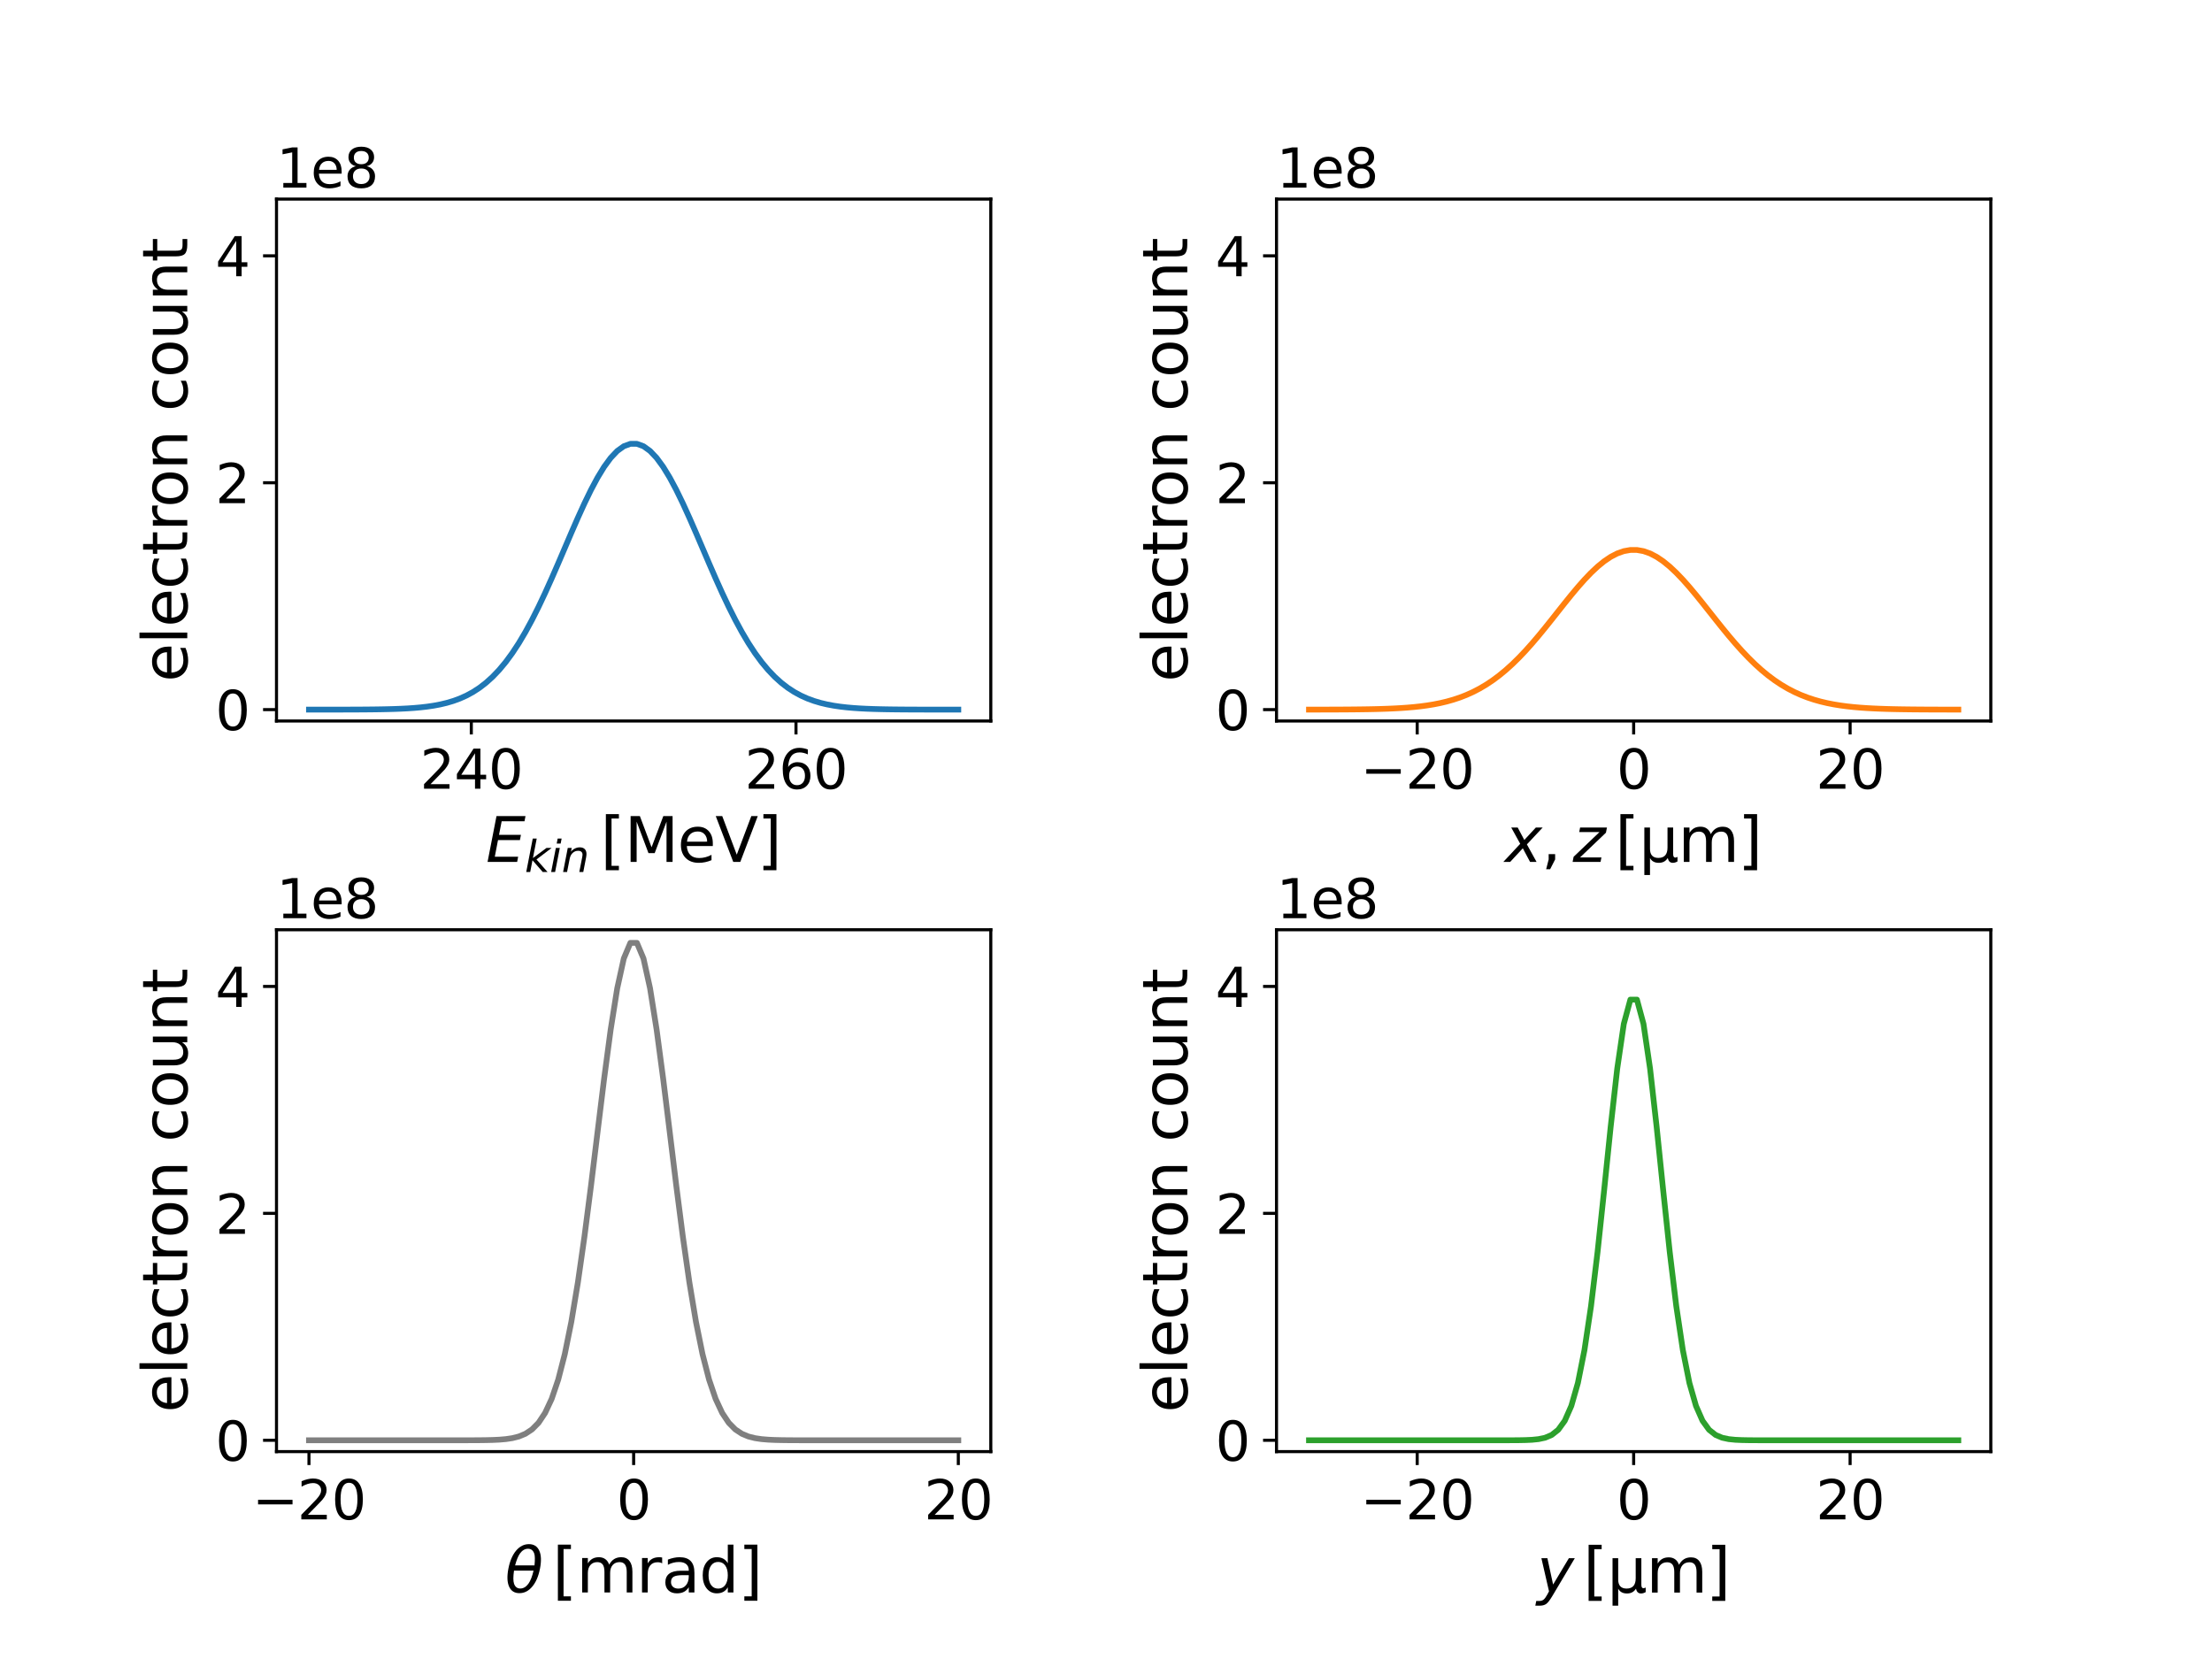 <?xml version="1.0" encoding="utf-8" standalone="no"?>
<!DOCTYPE svg PUBLIC "-//W3C//DTD SVG 1.1//EN"
  "http://www.w3.org/Graphics/SVG/1.1/DTD/svg11.dtd">
<svg xmlns:xlink="http://www.w3.org/1999/xlink" width="576pt" height="432pt" viewBox="0 0 576 432" xmlns="http://www.w3.org/2000/svg" version="1.1">
 <defs>
  <style type="text/css">*{stroke-linejoin: round; stroke-linecap: butt}</style>
 </defs>
 <g id="figure_1">
  <g id="patch_1">
   <path d="M 0 432 
L 576 432 
L 576 0 
L 0 0 
z
" style="fill: #ffffff"/>
  </g>
  <g id="axes_1">
   <g id="patch_2">
    <path d="M 72 187.74 
L 258 187.74 
L 258 51.84 
L 72 51.84 
z
" style="fill: #ffffff"/>
   </g>
   <g id="matplotlib.axis_1">
    <g id="xtick_1">
     <g id="line2d_1">
      <defs>
       <path id="m829c70cb37" d="M 0 0 
L 0 3.5 
" style="stroke: #000000; stroke-width: 0.8"/>
      </defs>
      <g>
       <use xlink:href="#m829c70cb37" x="122.727" y="187.74" style="stroke: #000000; stroke-width: 0.8"/>
      </g>
     </g>
     <g id="text_1">
      <!-- 240 -->
      <g transform="translate(109.366 205.378)scale(0.14 -0.14)">
       <defs>
        <path id="DejaVuSans-32" d="M 1228 531 
L 3431 531 
L 3431 0 
L 469 0 
L 469 531 
Q 828 903 1448 1529 
Q 2069 2156 2228 2338 
Q 2531 2678 2651 2914 
Q 2772 3150 2772 3378 
Q 2772 3750 2511 3984 
Q 2250 4219 1831 4219 
Q 1534 4219 1204 4116 
Q 875 4013 500 3803 
L 500 4441 
Q 881 4594 1212 4672 
Q 1544 4750 1819 4750 
Q 2544 4750 2975 4387 
Q 3406 4025 3406 3419 
Q 3406 3131 3298 2873 
Q 3191 2616 2906 2266 
Q 2828 2175 2409 1742 
Q 1991 1309 1228 531 
z
" transform="scale(0.016)"/>
        <path id="DejaVuSans-34" d="M 2419 4116 
L 825 1625 
L 2419 1625 
L 2419 4116 
z
M 2253 4666 
L 3047 4666 
L 3047 1625 
L 3713 1625 
L 3713 1100 
L 3047 1100 
L 3047 0 
L 2419 0 
L 2419 1100 
L 313 1100 
L 313 1709 
L 2253 4666 
z
" transform="scale(0.016)"/>
        <path id="DejaVuSans-30" d="M 2034 4250 
Q 1547 4250 1301 3770 
Q 1056 3291 1056 2328 
Q 1056 1369 1301 889 
Q 1547 409 2034 409 
Q 2525 409 2770 889 
Q 3016 1369 3016 2328 
Q 3016 3291 2770 3770 
Q 2525 4250 2034 4250 
z
M 2034 4750 
Q 2819 4750 3233 4129 
Q 3647 3509 3647 2328 
Q 3647 1150 3233 529 
Q 2819 -91 2034 -91 
Q 1250 -91 836 529 
Q 422 1150 422 2328 
Q 422 3509 836 4129 
Q 1250 4750 2034 4750 
z
" transform="scale(0.016)"/>
       </defs>
       <use xlink:href="#DejaVuSans-32"/>
       <use xlink:href="#DejaVuSans-34" x="63.623"/>
       <use xlink:href="#DejaVuSans-30" x="127.246"/>
      </g>
     </g>
    </g>
    <g id="xtick_2">
     <g id="line2d_2">
      <g>
       <use xlink:href="#m829c70cb37" x="207.273" y="187.74" style="stroke: #000000; stroke-width: 0.8"/>
      </g>
     </g>
     <g id="text_2">
      <!-- 260 -->
      <g transform="translate(193.911 205.378)scale(0.14 -0.14)">
       <defs>
        <path id="DejaVuSans-36" d="M 2113 2584 
Q 1688 2584 1439 2293 
Q 1191 2003 1191 1497 
Q 1191 994 1439 701 
Q 1688 409 2113 409 
Q 2538 409 2786 701 
Q 3034 994 3034 1497 
Q 3034 2003 2786 2293 
Q 2538 2584 2113 2584 
z
M 3366 4563 
L 3366 3988 
Q 3128 4100 2886 4159 
Q 2644 4219 2406 4219 
Q 1781 4219 1451 3797 
Q 1122 3375 1075 2522 
Q 1259 2794 1537 2939 
Q 1816 3084 2150 3084 
Q 2853 3084 3261 2657 
Q 3669 2231 3669 1497 
Q 3669 778 3244 343 
Q 2819 -91 2113 -91 
Q 1303 -91 875 529 
Q 447 1150 447 2328 
Q 447 3434 972 4092 
Q 1497 4750 2381 4750 
Q 2619 4750 2861 4703 
Q 3103 4656 3366 4563 
z
" transform="scale(0.016)"/>
       </defs>
       <use xlink:href="#DejaVuSans-32"/>
       <use xlink:href="#DejaVuSans-36" x="63.623"/>
       <use xlink:href="#DejaVuSans-30" x="127.246"/>
      </g>
     </g>
    </g>
    <g id="text_3">
     <!-- $E_{kin} \, \mathrm{[MeV]}$ -->
     <g transform="translate(126.52 224.447)scale(0.16 -0.16)">
      <defs>
       <path id="DejaVuSans-Oblique-45" d="M 1081 4666 
L 4031 4666 
L 3928 4134 
L 1606 4134 
L 1338 2753 
L 3566 2753 
L 3463 2222 
L 1234 2222 
L 909 531 
L 3284 531 
L 3181 0 
L 172 0 
L 1081 4666 
z
" transform="scale(0.016)"/>
       <path id="DejaVuSans-Oblique-6b" d="M 1172 4863 
L 1747 4863 
L 1197 2028 
L 3169 3500 
L 3916 3500 
L 1716 1825 
L 3322 0 
L 2625 0 
L 1131 1709 
L 800 0 
L 225 0 
L 1172 4863 
z
" transform="scale(0.016)"/>
       <path id="DejaVuSans-Oblique-69" d="M 1172 4863 
L 1747 4863 
L 1606 4134 
L 1031 4134 
L 1172 4863 
z
M 909 3500 
L 1484 3500 
L 800 0 
L 225 0 
L 909 3500 
z
" transform="scale(0.016)"/>
       <path id="DejaVuSans-Oblique-6e" d="M 3566 2113 
L 3156 0 
L 2578 0 
L 2988 2091 
Q 3016 2238 3031 2350 
Q 3047 2463 3047 2528 
Q 3047 2791 2881 2937 
Q 2716 3084 2419 3084 
Q 1956 3084 1622 2776 
Q 1288 2469 1184 1941 
L 800 0 
L 225 0 
L 903 3500 
L 1478 3500 
L 1363 2950 
Q 1603 3253 1940 3418 
Q 2278 3584 2650 3584 
Q 3113 3584 3367 3334 
Q 3622 3084 3622 2631 
Q 3622 2519 3608 2391 
Q 3594 2263 3566 2113 
z
" transform="scale(0.016)"/>
       <path id="DejaVuSans-5b" d="M 550 4863 
L 1875 4863 
L 1875 4416 
L 1125 4416 
L 1125 -397 
L 1875 -397 
L 1875 -844 
L 550 -844 
L 550 4863 
z
" transform="scale(0.016)"/>
       <path id="DejaVuSans-4d" d="M 628 4666 
L 1569 4666 
L 2759 1491 
L 3956 4666 
L 4897 4666 
L 4897 0 
L 4281 0 
L 4281 4097 
L 3078 897 
L 2444 897 
L 1241 4097 
L 1241 0 
L 628 0 
L 628 4666 
z
" transform="scale(0.016)"/>
       <path id="DejaVuSans-65" d="M 3597 1894 
L 3597 1613 
L 953 1613 
Q 991 1019 1311 708 
Q 1631 397 2203 397 
Q 2534 397 2845 478 
Q 3156 559 3463 722 
L 3463 178 
Q 3153 47 2828 -22 
Q 2503 -91 2169 -91 
Q 1331 -91 842 396 
Q 353 884 353 1716 
Q 353 2575 817 3079 
Q 1281 3584 2069 3584 
Q 2775 3584 3186 3129 
Q 3597 2675 3597 1894 
z
M 3022 2063 
Q 3016 2534 2758 2815 
Q 2500 3097 2075 3097 
Q 1594 3097 1305 2825 
Q 1016 2553 972 2059 
L 3022 2063 
z
" transform="scale(0.016)"/>
       <path id="DejaVuSans-56" d="M 1831 0 
L 50 4666 
L 709 4666 
L 2188 738 
L 3669 4666 
L 4325 4666 
L 2547 0 
L 1831 0 
z
" transform="scale(0.016)"/>
       <path id="DejaVuSans-5d" d="M 1947 4863 
L 1947 -844 
L 622 -844 
L 622 -397 
L 1369 -397 
L 1369 4416 
L 622 4416 
L 622 4863 
L 1947 4863 
z
" transform="scale(0.016)"/>
      </defs>
      <use xlink:href="#DejaVuSans-Oblique-45" transform="translate(0 0.016)"/>
      <use xlink:href="#DejaVuSans-Oblique-6b" transform="translate(63.184 -16.391)scale(0.7)"/>
      <use xlink:href="#DejaVuSans-Oblique-69" transform="translate(103.721 -16.391)scale(0.7)"/>
      <use xlink:href="#DejaVuSans-Oblique-6e" transform="translate(123.169 -16.391)scale(0.7)"/>
      <use xlink:href="#DejaVuSans-5b" transform="translate(186.504 0.016)"/>
      <use xlink:href="#DejaVuSans-4d" transform="translate(225.518 0.016)"/>
      <use xlink:href="#DejaVuSans-65" transform="translate(311.797 0.016)"/>
      <use xlink:href="#DejaVuSans-56" transform="translate(373.321 0.016)"/>
      <use xlink:href="#DejaVuSans-5d" transform="translate(441.729 0.016)"/>
     </g>
    </g>
   </g>
   <g id="matplotlib.axis_2">
    <g id="ytick_1">
     <g id="line2d_3">
      <defs>
       <path id="medb2145f54" d="M 0 0 
L -3.5 0 
" style="stroke: #000000; stroke-width: 0.8"/>
      </defs>
      <g>
       <use xlink:href="#medb2145f54" x="72" y="184.786" style="stroke: #000000; stroke-width: 0.8"/>
      </g>
     </g>
     <g id="text_4">
      <!-- 0 -->
      <g transform="translate(56.093 190.105)scale(0.14 -0.14)">
       <use xlink:href="#DejaVuSans-30"/>
      </g>
     </g>
    </g>
    <g id="ytick_2">
     <g id="line2d_4">
      <g>
       <use xlink:href="#medb2145f54" x="72" y="125.699" style="stroke: #000000; stroke-width: 0.8"/>
      </g>
     </g>
     <g id="text_5">
      <!-- 2 -->
      <g transform="translate(56.093 131.018)scale(0.14 -0.14)">
       <use xlink:href="#DejaVuSans-32"/>
      </g>
     </g>
    </g>
    <g id="ytick_3">
     <g id="line2d_5">
      <g>
       <use xlink:href="#medb2145f54" x="72" y="66.612" style="stroke: #000000; stroke-width: 0.8"/>
      </g>
     </g>
     <g id="text_6">
      <!-- 4 -->
      <g transform="translate(56.093 71.931)scale(0.14 -0.14)">
       <use xlink:href="#DejaVuSans-34"/>
      </g>
     </g>
    </g>
    <g id="text_7">
     <!-- electron count -->
     <g transform="translate(48.765 177.579)rotate(-90)scale(0.16 -0.16)">
      <defs>
       <path id="DejaVuSans-6c" d="M 603 4863 
L 1178 4863 
L 1178 0 
L 603 0 
L 603 4863 
z
" transform="scale(0.016)"/>
       <path id="DejaVuSans-63" d="M 3122 3366 
L 3122 2828 
Q 2878 2963 2633 3030 
Q 2388 3097 2138 3097 
Q 1578 3097 1268 2742 
Q 959 2388 959 1747 
Q 959 1106 1268 751 
Q 1578 397 2138 397 
Q 2388 397 2633 464 
Q 2878 531 3122 666 
L 3122 134 
Q 2881 22 2623 -34 
Q 2366 -91 2075 -91 
Q 1284 -91 818 406 
Q 353 903 353 1747 
Q 353 2603 823 3093 
Q 1294 3584 2113 3584 
Q 2378 3584 2631 3529 
Q 2884 3475 3122 3366 
z
" transform="scale(0.016)"/>
       <path id="DejaVuSans-74" d="M 1172 4494 
L 1172 3500 
L 2356 3500 
L 2356 3053 
L 1172 3053 
L 1172 1153 
Q 1172 725 1289 603 
Q 1406 481 1766 481 
L 2356 481 
L 2356 0 
L 1766 0 
Q 1100 0 847 248 
Q 594 497 594 1153 
L 594 3053 
L 172 3053 
L 172 3500 
L 594 3500 
L 594 4494 
L 1172 4494 
z
" transform="scale(0.016)"/>
       <path id="DejaVuSans-72" d="M 2631 2963 
Q 2534 3019 2420 3045 
Q 2306 3072 2169 3072 
Q 1681 3072 1420 2755 
Q 1159 2438 1159 1844 
L 1159 0 
L 581 0 
L 581 3500 
L 1159 3500 
L 1159 2956 
Q 1341 3275 1631 3429 
Q 1922 3584 2338 3584 
Q 2397 3584 2469 3576 
Q 2541 3569 2628 3553 
L 2631 2963 
z
" transform="scale(0.016)"/>
       <path id="DejaVuSans-6f" d="M 1959 3097 
Q 1497 3097 1228 2736 
Q 959 2375 959 1747 
Q 959 1119 1226 758 
Q 1494 397 1959 397 
Q 2419 397 2687 759 
Q 2956 1122 2956 1747 
Q 2956 2369 2687 2733 
Q 2419 3097 1959 3097 
z
M 1959 3584 
Q 2709 3584 3137 3096 
Q 3566 2609 3566 1747 
Q 3566 888 3137 398 
Q 2709 -91 1959 -91 
Q 1206 -91 779 398 
Q 353 888 353 1747 
Q 353 2609 779 3096 
Q 1206 3584 1959 3584 
z
" transform="scale(0.016)"/>
       <path id="DejaVuSans-6e" d="M 3513 2113 
L 3513 0 
L 2938 0 
L 2938 2094 
Q 2938 2591 2744 2837 
Q 2550 3084 2163 3084 
Q 1697 3084 1428 2787 
Q 1159 2491 1159 1978 
L 1159 0 
L 581 0 
L 581 3500 
L 1159 3500 
L 1159 2956 
Q 1366 3272 1645 3428 
Q 1925 3584 2291 3584 
Q 2894 3584 3203 3211 
Q 3513 2838 3513 2113 
z
" transform="scale(0.016)"/>
       <path id="DejaVuSans-20" transform="scale(0.016)"/>
       <path id="DejaVuSans-75" d="M 544 1381 
L 544 3500 
L 1119 3500 
L 1119 1403 
Q 1119 906 1312 657 
Q 1506 409 1894 409 
Q 2359 409 2629 706 
Q 2900 1003 2900 1516 
L 2900 3500 
L 3475 3500 
L 3475 0 
L 2900 0 
L 2900 538 
Q 2691 219 2414 64 
Q 2138 -91 1772 -91 
Q 1169 -91 856 284 
Q 544 659 544 1381 
z
M 1991 3584 
L 1991 3584 
z
" transform="scale(0.016)"/>
      </defs>
      <use xlink:href="#DejaVuSans-65"/>
      <use xlink:href="#DejaVuSans-6c" x="61.523"/>
      <use xlink:href="#DejaVuSans-65" x="89.307"/>
      <use xlink:href="#DejaVuSans-63" x="150.83"/>
      <use xlink:href="#DejaVuSans-74" x="205.811"/>
      <use xlink:href="#DejaVuSans-72" x="245.02"/>
      <use xlink:href="#DejaVuSans-6f" x="283.883"/>
      <use xlink:href="#DejaVuSans-6e" x="345.064"/>
      <use xlink:href="#DejaVuSans-20" x="408.443"/>
      <use xlink:href="#DejaVuSans-63" x="440.23"/>
      <use xlink:href="#DejaVuSans-6f" x="495.211"/>
      <use xlink:href="#DejaVuSans-75" x="556.393"/>
      <use xlink:href="#DejaVuSans-6e" x="619.771"/>
      <use xlink:href="#DejaVuSans-74" x="683.15"/>
     </g>
    </g>
    <g id="text_8">
     <!-- 1e8 -->
     <g transform="translate(72 48.84)scale(0.14 -0.14)">
      <defs>
       <path id="DejaVuSans-31" d="M 794 531 
L 1825 531 
L 1825 4091 
L 703 3866 
L 703 4441 
L 1819 4666 
L 2450 4666 
L 2450 531 
L 3481 531 
L 3481 0 
L 794 0 
L 794 531 
z
" transform="scale(0.016)"/>
       <path id="DejaVuSans-38" d="M 2034 2216 
Q 1584 2216 1326 1975 
Q 1069 1734 1069 1313 
Q 1069 891 1326 650 
Q 1584 409 2034 409 
Q 2484 409 2743 651 
Q 3003 894 3003 1313 
Q 3003 1734 2745 1975 
Q 2488 2216 2034 2216 
z
M 1403 2484 
Q 997 2584 770 2862 
Q 544 3141 544 3541 
Q 544 4100 942 4425 
Q 1341 4750 2034 4750 
Q 2731 4750 3128 4425 
Q 3525 4100 3525 3541 
Q 3525 3141 3298 2862 
Q 3072 2584 2669 2484 
Q 3125 2378 3379 2068 
Q 3634 1759 3634 1313 
Q 3634 634 3220 271 
Q 2806 -91 2034 -91 
Q 1263 -91 848 271 
Q 434 634 434 1313 
Q 434 1759 690 2068 
Q 947 2378 1403 2484 
z
M 1172 3481 
Q 1172 3119 1398 2916 
Q 1625 2713 2034 2713 
Q 2441 2713 2670 2916 
Q 2900 3119 2900 3481 
Q 2900 3844 2670 4047 
Q 2441 4250 2034 4250 
Q 1625 4250 1398 4047 
Q 1172 3844 1172 3481 
z
" transform="scale(0.016)"/>
      </defs>
      <use xlink:href="#DejaVuSans-31"/>
      <use xlink:href="#DejaVuSans-65" x="63.623"/>
      <use xlink:href="#DejaVuSans-38" x="125.146"/>
     </g>
    </g>
   </g>
   <g id="line2d_6">
    <path d="M 80.455 184.785 
L 82.163 184.784 
L 83.871 184.783 
L 85.579 184.782 
L 87.287 184.78 
L 88.994 184.777 
L 90.702 184.772 
L 92.41 184.766 
L 94.118 184.757 
L 95.826 184.744 
L 97.534 184.726 
L 99.242 184.701 
L 100.95 184.666 
L 102.658 184.619 
L 104.366 184.555 
L 106.074 184.469 
L 107.782 184.354 
L 109.49 184.204 
L 111.198 184.009 
L 112.906 183.757 
L 114.614 183.437 
L 116.322 183.032 
L 118.03 182.526 
L 119.738 181.9 
L 121.446 181.134 
L 123.154 180.207 
L 124.862 179.096 
L 126.57 177.779 
L 128.278 176.234 
L 129.986 174.444 
L 131.694 172.391 
L 133.402 170.065 
L 135.11 167.46 
L 136.818 164.578 
L 138.526 161.429 
L 140.234 158.032 
L 141.942 154.417 
L 143.65 150.624 
L 145.358 146.704 
L 147.066 142.717 
L 148.774 138.731 
L 150.482 134.822 
L 152.19 131.069 
L 153.898 127.555 
L 155.606 124.361 
L 157.314 121.563 
L 159.022 119.232 
L 160.73 117.427 
L 162.438 116.196 
L 164.146 115.573 
L 165.854 115.573 
L 167.562 116.196 
L 169.27 117.427 
L 170.978 119.232 
L 172.686 121.563 
L 174.394 124.361 
L 176.102 127.555 
L 177.81 131.069 
L 179.518 134.822 
L 181.226 138.731 
L 182.934 142.717 
L 184.642 146.704 
L 186.35 150.624 
L 188.058 154.417 
L 189.766 158.032 
L 191.474 161.429 
L 193.182 164.578 
L 194.89 167.46 
L 196.598 170.065 
L 198.306 172.391 
L 200.014 174.444 
L 201.722 176.234 
L 203.43 177.779 
L 205.138 179.096 
L 206.846 180.207 
L 208.554 181.134 
L 210.262 181.9 
L 211.97 182.526 
L 213.678 183.032 
L 215.386 183.437 
L 217.094 183.757 
L 218.802 184.009 
L 220.51 184.204 
L 222.218 184.354 
L 223.926 184.469 
L 225.634 184.555 
L 227.342 184.619 
L 229.05 184.666 
L 230.758 184.701 
L 232.466 184.726 
L 234.174 184.744 
L 235.882 184.757 
L 237.59 184.766 
L 239.298 184.772 
L 241.006 184.777 
L 242.713 184.78 
L 244.421 184.782 
L 246.129 184.783 
L 247.837 184.784 
L 249.545 184.785 
" clip-path="url(#p6b8d9aec3d)" style="fill: none; stroke: #1f77b4; stroke-width: 1.5; stroke-linecap: square"/>
   </g>
   <g id="patch_3">
    <path d="M 72 187.74 
L 72 51.84 
" style="fill: none; stroke: #000000; stroke-width: 0.8; stroke-linejoin: miter; stroke-linecap: square"/>
   </g>
   <g id="patch_4">
    <path d="M 258 187.74 
L 258 51.84 
" style="fill: none; stroke: #000000; stroke-width: 0.8; stroke-linejoin: miter; stroke-linecap: square"/>
   </g>
   <g id="patch_5">
    <path d="M 72 187.74 
L 258 187.74 
" style="fill: none; stroke: #000000; stroke-width: 0.8; stroke-linejoin: miter; stroke-linecap: square"/>
   </g>
   <g id="patch_6">
    <path d="M 72 51.84 
L 258 51.84 
" style="fill: none; stroke: #000000; stroke-width: 0.8; stroke-linejoin: miter; stroke-linecap: square"/>
   </g>
  </g>
  <g id="axes_2">
   <g id="patch_7">
    <path d="M 332.4 187.74 
L 518.4 187.74 
L 518.4 51.84 
L 332.4 51.84 
z
" style="fill: #ffffff"/>
   </g>
   <g id="matplotlib.axis_3">
    <g id="xtick_3">
     <g id="line2d_7">
      <g>
       <use xlink:href="#m829c70cb37" x="369.036" y="187.74" style="stroke: #000000; stroke-width: 0.8"/>
      </g>
     </g>
     <g id="text_9">
      <!-- −20 -->
      <g transform="translate(354.263 205.378)scale(0.14 -0.14)">
       <defs>
        <path id="DejaVuSans-2212" d="M 678 2272 
L 4684 2272 
L 4684 1741 
L 678 1741 
L 678 2272 
z
" transform="scale(0.016)"/>
       </defs>
       <use xlink:href="#DejaVuSans-2212"/>
       <use xlink:href="#DejaVuSans-32" x="83.789"/>
       <use xlink:href="#DejaVuSans-30" x="147.412"/>
      </g>
     </g>
    </g>
    <g id="xtick_4">
     <g id="line2d_8">
      <g>
       <use xlink:href="#m829c70cb37" x="425.4" y="187.74" style="stroke: #000000; stroke-width: 0.8"/>
      </g>
     </g>
     <g id="text_10">
      <!-- 0 -->
      <g transform="translate(420.946 205.378)scale(0.14 -0.14)">
       <use xlink:href="#DejaVuSans-30"/>
      </g>
     </g>
    </g>
    <g id="xtick_5">
     <g id="line2d_9">
      <g>
       <use xlink:href="#m829c70cb37" x="481.764" y="187.74" style="stroke: #000000; stroke-width: 0.8"/>
      </g>
     </g>
     <g id="text_11">
      <!-- 20 -->
      <g transform="translate(472.856 205.378)scale(0.14 -0.14)">
       <use xlink:href="#DejaVuSans-32"/>
       <use xlink:href="#DejaVuSans-30" x="63.623"/>
      </g>
     </g>
    </g>
    <g id="text_12">
     <!-- $x, z \, \mathrm{[\mu m]}$ -->
     <g transform="translate(391.88 224.449)scale(0.16 -0.16)">
      <defs>
       <path id="DejaVuSans-Oblique-78" d="M 3841 3500 
L 2234 1784 
L 3219 0 
L 2559 0 
L 1819 1388 
L 531 0 
L -166 0 
L 1556 1844 
L 641 3500 
L 1300 3500 
L 1972 2234 
L 3144 3500 
L 3841 3500 
z
" transform="scale(0.016)"/>
       <path id="DejaVuSans-2c" d="M 750 794 
L 1409 794 
L 1409 256 
L 897 -744 
L 494 -744 
L 750 256 
L 750 794 
z
" transform="scale(0.016)"/>
       <path id="DejaVuSans-Oblique-7a" d="M 744 3500 
L 3475 3500 
L 3372 2975 
L 738 459 
L 2913 459 
L 2822 0 
L -19 0 
L 84 525 
L 2719 3041 
L 653 3041 
L 744 3500 
z
" transform="scale(0.016)"/>
       <path id="DejaVuSans-3bc" d="M 544 -1331 
L 544 3500 
L 1119 3500 
L 1119 1325 
Q 1119 872 1334 640 
Q 1550 409 1972 409 
Q 2434 409 2667 671 
Q 2900 934 2900 1459 
L 2900 3500 
L 3475 3500 
L 3475 806 
Q 3475 619 3529 530 
Q 3584 441 3700 441 
Q 3728 441 3778 458 
Q 3828 475 3916 513 
L 3916 50 
Q 3788 -22 3673 -56 
Q 3559 -91 3450 -91 
Q 3234 -91 3106 31 
Q 2978 153 2931 403 
Q 2775 156 2548 32 
Q 2322 -91 2016 -91 
Q 1697 -91 1473 31 
Q 1250 153 1119 397 
L 1119 -1331 
L 544 -1331 
z
" transform="scale(0.016)"/>
       <path id="DejaVuSans-6d" d="M 3328 2828 
Q 3544 3216 3844 3400 
Q 4144 3584 4550 3584 
Q 5097 3584 5394 3201 
Q 5691 2819 5691 2113 
L 5691 0 
L 5113 0 
L 5113 2094 
Q 5113 2597 4934 2840 
Q 4756 3084 4391 3084 
Q 3944 3084 3684 2787 
Q 3425 2491 3425 1978 
L 3425 0 
L 2847 0 
L 2847 2094 
Q 2847 2600 2669 2842 
Q 2491 3084 2119 3084 
Q 1678 3084 1418 2786 
Q 1159 2488 1159 1978 
L 1159 0 
L 581 0 
L 581 3500 
L 1159 3500 
L 1159 2956 
Q 1356 3278 1631 3431 
Q 1906 3584 2284 3584 
Q 2666 3584 2933 3390 
Q 3200 3197 3328 2828 
z
" transform="scale(0.016)"/>
      </defs>
      <use xlink:href="#DejaVuSans-Oblique-78" transform="translate(0 0.016)"/>
      <use xlink:href="#DejaVuSans-2c" transform="translate(59.18 0.016)"/>
      <use xlink:href="#DejaVuSans-Oblique-7a" transform="translate(110.449 0.016)"/>
      <use xlink:href="#DejaVuSans-5b" transform="translate(179.175 0.016)"/>
      <use xlink:href="#DejaVuSans-3bc" transform="translate(218.189 0.016)"/>
      <use xlink:href="#DejaVuSans-6d" transform="translate(281.812 0.016)"/>
      <use xlink:href="#DejaVuSans-5d" transform="translate(379.224 0.016)"/>
     </g>
    </g>
   </g>
   <g id="matplotlib.axis_4">
    <g id="ytick_4">
     <g id="line2d_10">
      <g>
       <use xlink:href="#medb2145f54" x="332.4" y="184.786" style="stroke: #000000; stroke-width: 0.8"/>
      </g>
     </g>
     <g id="text_13">
      <!-- 0 -->
      <g transform="translate(316.493 190.105)scale(0.14 -0.14)">
       <use xlink:href="#DejaVuSans-30"/>
      </g>
     </g>
    </g>
    <g id="ytick_5">
     <g id="line2d_11">
      <g>
       <use xlink:href="#medb2145f54" x="332.4" y="125.699" style="stroke: #000000; stroke-width: 0.8"/>
      </g>
     </g>
     <g id="text_14">
      <!-- 2 -->
      <g transform="translate(316.493 131.018)scale(0.14 -0.14)">
       <use xlink:href="#DejaVuSans-32"/>
      </g>
     </g>
    </g>
    <g id="ytick_6">
     <g id="line2d_12">
      <g>
       <use xlink:href="#medb2145f54" x="332.4" y="66.612" style="stroke: #000000; stroke-width: 0.8"/>
      </g>
     </g>
     <g id="text_15">
      <!-- 4 -->
      <g transform="translate(316.493 71.931)scale(0.14 -0.14)">
       <use xlink:href="#DejaVuSans-34"/>
      </g>
     </g>
    </g>
    <g id="text_16">
     <!-- electron count -->
     <g transform="translate(309.165 177.579)rotate(-90)scale(0.16 -0.16)">
      <use xlink:href="#DejaVuSans-65"/>
      <use xlink:href="#DejaVuSans-6c" x="61.523"/>
      <use xlink:href="#DejaVuSans-65" x="89.307"/>
      <use xlink:href="#DejaVuSans-63" x="150.83"/>
      <use xlink:href="#DejaVuSans-74" x="205.811"/>
      <use xlink:href="#DejaVuSans-72" x="245.02"/>
      <use xlink:href="#DejaVuSans-6f" x="283.883"/>
      <use xlink:href="#DejaVuSans-6e" x="345.064"/>
      <use xlink:href="#DejaVuSans-20" x="408.443"/>
      <use xlink:href="#DejaVuSans-63" x="440.23"/>
      <use xlink:href="#DejaVuSans-6f" x="495.211"/>
      <use xlink:href="#DejaVuSans-75" x="556.393"/>
      <use xlink:href="#DejaVuSans-6e" x="619.771"/>
      <use xlink:href="#DejaVuSans-74" x="683.15"/>
     </g>
    </g>
    <g id="text_17">
     <!-- 1e8 -->
     <g transform="translate(332.4 48.84)scale(0.14 -0.14)">
      <use xlink:href="#DejaVuSans-31"/>
      <use xlink:href="#DejaVuSans-65" x="63.623"/>
      <use xlink:href="#DejaVuSans-38" x="125.146"/>
     </g>
    </g>
   </g>
   <g id="line2d_13">
    <path d="M 340.855 184.781 
L 342.563 184.778 
L 344.271 184.775 
L 345.979 184.771 
L 347.687 184.765 
L 349.394 184.757 
L 351.102 184.746 
L 352.81 184.731 
L 354.518 184.711 
L 356.226 184.685 
L 357.934 184.651 
L 359.642 184.606 
L 361.35 184.548 
L 363.058 184.474 
L 364.766 184.379 
L 366.474 184.26 
L 368.182 184.111 
L 369.89 183.926 
L 371.598 183.698 
L 373.306 183.42 
L 375.014 183.083 
L 376.722 182.679 
L 378.43 182.198 
L 380.138 181.631 
L 381.846 180.967 
L 383.554 180.197 
L 385.262 179.312 
L 386.97 178.304 
L 388.678 177.167 
L 390.386 175.897 
L 392.094 174.49 
L 393.802 172.948 
L 395.51 171.274 
L 397.218 169.477 
L 398.926 167.567 
L 400.634 165.562 
L 402.342 163.479 
L 404.05 161.344 
L 405.758 159.184 
L 407.466 157.029 
L 409.174 154.913 
L 410.882 152.872 
L 412.59 150.94 
L 414.298 149.154 
L 416.006 147.548 
L 417.714 146.155 
L 419.422 145.003 
L 421.13 144.116 
L 422.838 143.514 
L 424.546 143.21 
L 426.254 143.21 
L 427.962 143.514 
L 429.67 144.116 
L 431.378 145.003 
L 433.086 146.155 
L 434.794 147.548 
L 436.502 149.154 
L 438.21 150.94 
L 439.918 152.872 
L 441.626 154.913 
L 443.334 157.029 
L 445.042 159.184 
L 446.75 161.344 
L 448.458 163.479 
L 450.166 165.562 
L 451.874 167.567 
L 453.582 169.477 
L 455.29 171.274 
L 456.998 172.948 
L 458.706 174.49 
L 460.414 175.897 
L 462.122 177.167 
L 463.83 178.304 
L 465.538 179.312 
L 467.246 180.197 
L 468.954 180.967 
L 470.662 181.631 
L 472.37 182.198 
L 474.078 182.679 
L 475.786 183.083 
L 477.494 183.42 
L 479.202 183.698 
L 480.91 183.926 
L 482.618 184.111 
L 484.326 184.26 
L 486.034 184.379 
L 487.742 184.474 
L 489.45 184.548 
L 491.158 184.606 
L 492.866 184.651 
L 494.574 184.685 
L 496.282 184.711 
L 497.99 184.731 
L 499.698 184.746 
L 501.406 184.757 
L 503.113 184.765 
L 504.821 184.771 
L 506.529 184.775 
L 508.237 184.778 
L 509.945 184.781 
" clip-path="url(#p94470b3fea)" style="fill: none; stroke: #ff7f0e; stroke-width: 1.5; stroke-linecap: square"/>
   </g>
   <g id="patch_8">
    <path d="M 332.4 187.74 
L 332.4 51.84 
" style="fill: none; stroke: #000000; stroke-width: 0.8; stroke-linejoin: miter; stroke-linecap: square"/>
   </g>
   <g id="patch_9">
    <path d="M 518.4 187.74 
L 518.4 51.84 
" style="fill: none; stroke: #000000; stroke-width: 0.8; stroke-linejoin: miter; stroke-linecap: square"/>
   </g>
   <g id="patch_10">
    <path d="M 332.4 187.74 
L 518.4 187.74 
" style="fill: none; stroke: #000000; stroke-width: 0.8; stroke-linejoin: miter; stroke-linecap: square"/>
   </g>
   <g id="patch_11">
    <path d="M 332.4 51.84 
L 518.4 51.84 
" style="fill: none; stroke: #000000; stroke-width: 0.8; stroke-linejoin: miter; stroke-linecap: square"/>
   </g>
  </g>
  <g id="axes_3">
   <g id="patch_12">
    <path d="M 332.4 378 
L 518.4 378 
L 518.4 242.1 
L 332.4 242.1 
z
" style="fill: #ffffff"/>
   </g>
   <g id="matplotlib.axis_5">
    <g id="xtick_6">
     <g id="line2d_14">
      <g>
       <use xlink:href="#m829c70cb37" x="369.036" y="378" style="stroke: #000000; stroke-width: 0.8"/>
      </g>
     </g>
     <g id="text_18">
      <!-- −20 -->
      <g transform="translate(354.263 395.638)scale(0.14 -0.14)">
       <use xlink:href="#DejaVuSans-2212"/>
       <use xlink:href="#DejaVuSans-32" x="83.789"/>
       <use xlink:href="#DejaVuSans-30" x="147.412"/>
      </g>
     </g>
    </g>
    <g id="xtick_7">
     <g id="line2d_15">
      <g>
       <use xlink:href="#m829c70cb37" x="425.4" y="378" style="stroke: #000000; stroke-width: 0.8"/>
      </g>
     </g>
     <g id="text_19">
      <!-- 0 -->
      <g transform="translate(420.946 395.638)scale(0.14 -0.14)">
       <use xlink:href="#DejaVuSans-30"/>
      </g>
     </g>
    </g>
    <g id="xtick_8">
     <g id="line2d_16">
      <g>
       <use xlink:href="#m829c70cb37" x="481.764" y="378" style="stroke: #000000; stroke-width: 0.8"/>
      </g>
     </g>
     <g id="text_20">
      <!-- 20 -->
      <g transform="translate(472.856 395.638)scale(0.14 -0.14)">
       <use xlink:href="#DejaVuSans-32"/>
       <use xlink:href="#DejaVuSans-30" x="63.623"/>
      </g>
     </g>
    </g>
    <g id="text_21">
     <!-- $y \, \mathrm{[\mu m]}$ -->
     <g transform="translate(400.2 414.709)scale(0.16 -0.16)">
      <defs>
       <path id="DejaVuSans-Oblique-79" d="M 1588 -325 
Q 1188 -997 936 -1164 
Q 684 -1331 294 -1331 
L -159 -1331 
L -63 -850 
L 269 -850 
Q 509 -850 678 -719 
Q 847 -588 1056 -206 
L 1234 128 
L 459 3500 
L 1069 3500 
L 1650 819 
L 3256 3500 
L 3859 3500 
L 1588 -325 
z
" transform="scale(0.016)"/>
      </defs>
      <use xlink:href="#DejaVuSans-Oblique-79" transform="translate(0 0.016)"/>
      <use xlink:href="#DejaVuSans-5b" transform="translate(75.415 0.016)"/>
      <use xlink:href="#DejaVuSans-3bc" transform="translate(114.429 0.016)"/>
      <use xlink:href="#DejaVuSans-6d" transform="translate(178.052 0.016)"/>
      <use xlink:href="#DejaVuSans-5d" transform="translate(275.464 0.016)"/>
     </g>
    </g>
   </g>
   <g id="matplotlib.axis_6">
    <g id="ytick_7">
     <g id="line2d_17">
      <g>
       <use xlink:href="#medb2145f54" x="332.4" y="375.046" style="stroke: #000000; stroke-width: 0.8"/>
      </g>
     </g>
     <g id="text_22">
      <!-- 0 -->
      <g transform="translate(316.493 380.365)scale(0.14 -0.14)">
       <use xlink:href="#DejaVuSans-30"/>
      </g>
     </g>
    </g>
    <g id="ytick_8">
     <g id="line2d_18">
      <g>
       <use xlink:href="#medb2145f54" x="332.4" y="315.959" style="stroke: #000000; stroke-width: 0.8"/>
      </g>
     </g>
     <g id="text_23">
      <!-- 2 -->
      <g transform="translate(316.493 321.278)scale(0.14 -0.14)">
       <use xlink:href="#DejaVuSans-32"/>
      </g>
     </g>
    </g>
    <g id="ytick_9">
     <g id="line2d_19">
      <g>
       <use xlink:href="#medb2145f54" x="332.4" y="256.872" style="stroke: #000000; stroke-width: 0.8"/>
      </g>
     </g>
     <g id="text_24">
      <!-- 4 -->
      <g transform="translate(316.493 262.191)scale(0.14 -0.14)">
       <use xlink:href="#DejaVuSans-34"/>
      </g>
     </g>
    </g>
    <g id="text_25">
     <!-- electron count -->
     <g transform="translate(309.165 367.839)rotate(-90)scale(0.16 -0.16)">
      <use xlink:href="#DejaVuSans-65"/>
      <use xlink:href="#DejaVuSans-6c" x="61.523"/>
      <use xlink:href="#DejaVuSans-65" x="89.307"/>
      <use xlink:href="#DejaVuSans-63" x="150.83"/>
      <use xlink:href="#DejaVuSans-74" x="205.811"/>
      <use xlink:href="#DejaVuSans-72" x="245.02"/>
      <use xlink:href="#DejaVuSans-6f" x="283.883"/>
      <use xlink:href="#DejaVuSans-6e" x="345.064"/>
      <use xlink:href="#DejaVuSans-20" x="408.443"/>
      <use xlink:href="#DejaVuSans-63" x="440.23"/>
      <use xlink:href="#DejaVuSans-6f" x="495.211"/>
      <use xlink:href="#DejaVuSans-75" x="556.393"/>
      <use xlink:href="#DejaVuSans-6e" x="619.771"/>
      <use xlink:href="#DejaVuSans-74" x="683.15"/>
     </g>
    </g>
    <g id="text_26">
     <!-- 1e8 -->
     <g transform="translate(332.4 239.1)scale(0.14 -0.14)">
      <use xlink:href="#DejaVuSans-31"/>
      <use xlink:href="#DejaVuSans-65" x="63.623"/>
      <use xlink:href="#DejaVuSans-38" x="125.146"/>
     </g>
    </g>
   </g>
   <g id="line2d_20">
    <path d="M 340.855 375.046 
L 342.563 375.046 
L 344.271 375.046 
L 345.979 375.046 
L 347.687 375.046 
L 349.394 375.046 
L 351.102 375.046 
L 352.81 375.046 
L 354.518 375.046 
L 356.226 375.046 
L 357.934 375.046 
L 359.642 375.046 
L 361.35 375.046 
L 363.058 375.046 
L 364.766 375.046 
L 366.474 375.046 
L 368.182 375.046 
L 369.89 375.046 
L 371.598 375.046 
L 373.306 375.046 
L 375.014 375.046 
L 376.722 375.046 
L 378.43 375.046 
L 380.138 375.046 
L 381.846 375.046 
L 383.554 375.046 
L 385.262 375.046 
L 386.97 375.046 
L 388.678 375.045 
L 390.386 375.045 
L 392.094 375.043 
L 393.802 375.039 
L 395.51 375.026 
L 397.218 374.994 
L 398.926 374.918 
L 400.634 374.746 
L 402.342 374.384 
L 404.05 373.664 
L 405.758 372.318 
L 407.466 369.959 
L 409.174 366.081 
L 410.882 360.119 
L 412.59 351.56 
L 414.298 340.128 
L 416.006 325.992 
L 417.714 309.928 
L 419.422 293.365 
L 421.13 278.232 
L 422.838 266.616 
L 424.546 260.296 
L 426.254 260.296 
L 427.962 266.616 
L 429.67 278.232 
L 431.378 293.365 
L 433.086 309.928 
L 434.794 325.992 
L 436.502 340.128 
L 438.21 351.56 
L 439.918 360.119 
L 441.626 366.081 
L 443.334 369.959 
L 445.042 372.318 
L 446.75 373.664 
L 448.458 374.384 
L 450.166 374.746 
L 451.874 374.918 
L 453.582 374.994 
L 455.29 375.026 
L 456.998 375.039 
L 458.706 375.043 
L 460.414 375.045 
L 462.122 375.045 
L 463.83 375.046 
L 465.538 375.046 
L 467.246 375.046 
L 468.954 375.046 
L 470.662 375.046 
L 472.37 375.046 
L 474.078 375.046 
L 475.786 375.046 
L 477.494 375.046 
L 479.202 375.046 
L 480.91 375.046 
L 482.618 375.046 
L 484.326 375.046 
L 486.034 375.046 
L 487.742 375.046 
L 489.45 375.046 
L 491.158 375.046 
L 492.866 375.046 
L 494.574 375.046 
L 496.282 375.046 
L 497.99 375.046 
L 499.698 375.046 
L 501.406 375.046 
L 503.113 375.046 
L 504.821 375.046 
L 506.529 375.046 
L 508.237 375.046 
L 509.945 375.046 
" clip-path="url(#p8f19113faa)" style="fill: none; stroke: #2ca02c; stroke-width: 1.5; stroke-linecap: square"/>
   </g>
   <g id="patch_13">
    <path d="M 332.4 378 
L 332.4 242.1 
" style="fill: none; stroke: #000000; stroke-width: 0.8; stroke-linejoin: miter; stroke-linecap: square"/>
   </g>
   <g id="patch_14">
    <path d="M 518.4 378 
L 518.4 242.1 
" style="fill: none; stroke: #000000; stroke-width: 0.8; stroke-linejoin: miter; stroke-linecap: square"/>
   </g>
   <g id="patch_15">
    <path d="M 332.4 378 
L 518.4 378 
" style="fill: none; stroke: #000000; stroke-width: 0.8; stroke-linejoin: miter; stroke-linecap: square"/>
   </g>
   <g id="patch_16">
    <path d="M 332.4 242.1 
L 518.4 242.1 
" style="fill: none; stroke: #000000; stroke-width: 0.8; stroke-linejoin: miter; stroke-linecap: square"/>
   </g>
  </g>
  <g id="axes_4">
   <g id="patch_17">
    <path d="M 72 378 
L 258 378 
L 258 242.1 
L 72 242.1 
z
" style="fill: #ffffff"/>
   </g>
   <g id="matplotlib.axis_7">
    <g id="xtick_9">
     <g id="line2d_21">
      <g>
       <use xlink:href="#m829c70cb37" x="80.455" y="378" style="stroke: #000000; stroke-width: 0.8"/>
      </g>
     </g>
     <g id="text_27">
      <!-- −20 -->
      <g transform="translate(65.681 395.638)scale(0.14 -0.14)">
       <use xlink:href="#DejaVuSans-2212"/>
       <use xlink:href="#DejaVuSans-32" x="83.789"/>
       <use xlink:href="#DejaVuSans-30" x="147.412"/>
      </g>
     </g>
    </g>
    <g id="xtick_10">
     <g id="line2d_22">
      <g>
       <use xlink:href="#m829c70cb37" x="165" y="378" style="stroke: #000000; stroke-width: 0.8"/>
      </g>
     </g>
     <g id="text_28">
      <!-- 0 -->
      <g transform="translate(160.546 395.638)scale(0.14 -0.14)">
       <use xlink:href="#DejaVuSans-30"/>
      </g>
     </g>
    </g>
    <g id="xtick_11">
     <g id="line2d_23">
      <g>
       <use xlink:href="#m829c70cb37" x="249.545" y="378" style="stroke: #000000; stroke-width: 0.8"/>
      </g>
     </g>
     <g id="text_29">
      <!-- 20 -->
      <g transform="translate(240.638 395.638)scale(0.14 -0.14)">
       <use xlink:href="#DejaVuSans-32"/>
       <use xlink:href="#DejaVuSans-30" x="63.623"/>
      </g>
     </g>
    </g>
    <g id="text_30">
     <!-- $\theta \, \mathrm{[mrad]}$ -->
     <g transform="translate(131.48 414.707)scale(0.16 -0.16)">
      <defs>
       <path id="DejaVuSans-Oblique-3b8" d="M 2913 2219 
L 925 2219 
Q 791 1284 928 888 
Q 1100 400 1566 400 
Q 2034 400 2391 891 
Q 2703 1322 2913 2219 
z
M 3009 2750 
Q 3094 3638 2984 3950 
Q 2813 4444 2353 4444 
Q 1875 4444 1525 3956 
Q 1250 3563 1034 2750 
L 3009 2750 
z
M 2444 4913 
Q 3194 4913 3494 4250 
Q 3794 3591 3566 2422 
Q 3341 1256 2781 594 
Q 2225 -72 1475 -72 
Q 722 -72 425 594 
Q 128 1256 353 2422 
Q 581 3591 1134 4250 
Q 1691 4913 2444 4913 
z
" transform="scale(0.016)"/>
       <path id="DejaVuSans-61" d="M 2194 1759 
Q 1497 1759 1228 1600 
Q 959 1441 959 1056 
Q 959 750 1161 570 
Q 1363 391 1709 391 
Q 2188 391 2477 730 
Q 2766 1069 2766 1631 
L 2766 1759 
L 2194 1759 
z
M 3341 1997 
L 3341 0 
L 2766 0 
L 2766 531 
Q 2569 213 2275 61 
Q 1981 -91 1556 -91 
Q 1019 -91 701 211 
Q 384 513 384 1019 
Q 384 1609 779 1909 
Q 1175 2209 1959 2209 
L 2766 2209 
L 2766 2266 
Q 2766 2663 2505 2880 
Q 2244 3097 1772 3097 
Q 1472 3097 1187 3025 
Q 903 2953 641 2809 
L 641 3341 
Q 956 3463 1253 3523 
Q 1550 3584 1831 3584 
Q 2591 3584 2966 3190 
Q 3341 2797 3341 1997 
z
" transform="scale(0.016)"/>
       <path id="DejaVuSans-64" d="M 2906 2969 
L 2906 4863 
L 3481 4863 
L 3481 0 
L 2906 0 
L 2906 525 
Q 2725 213 2448 61 
Q 2172 -91 1784 -91 
Q 1150 -91 751 415 
Q 353 922 353 1747 
Q 353 2572 751 3078 
Q 1150 3584 1784 3584 
Q 2172 3584 2448 3432 
Q 2725 3281 2906 2969 
z
M 947 1747 
Q 947 1113 1208 752 
Q 1469 391 1925 391 
Q 2381 391 2643 752 
Q 2906 1113 2906 1747 
Q 2906 2381 2643 2742 
Q 2381 3103 1925 3103 
Q 1469 3103 1208 2742 
Q 947 2381 947 1747 
z
" transform="scale(0.016)"/>
      </defs>
      <use xlink:href="#DejaVuSans-Oblique-3b8" transform="translate(0 0.234)"/>
      <use xlink:href="#DejaVuSans-5b" transform="translate(77.417 0.234)"/>
      <use xlink:href="#DejaVuSans-6d" transform="translate(116.431 0.234)"/>
      <use xlink:href="#DejaVuSans-72" transform="translate(213.843 0.234)"/>
      <use xlink:href="#DejaVuSans-61" transform="translate(254.956 0.234)"/>
      <use xlink:href="#DejaVuSans-64" transform="translate(316.236 0.234)"/>
      <use xlink:href="#DejaVuSans-5d" transform="translate(379.712 0.234)"/>
     </g>
    </g>
   </g>
   <g id="matplotlib.axis_8">
    <g id="ytick_10">
     <g id="line2d_24">
      <g>
       <use xlink:href="#medb2145f54" x="72" y="375.046" style="stroke: #000000; stroke-width: 0.8"/>
      </g>
     </g>
     <g id="text_31">
      <!-- 0 -->
      <g transform="translate(56.093 380.365)scale(0.14 -0.14)">
       <use xlink:href="#DejaVuSans-30"/>
      </g>
     </g>
    </g>
    <g id="ytick_11">
     <g id="line2d_25">
      <g>
       <use xlink:href="#medb2145f54" x="72" y="315.959" style="stroke: #000000; stroke-width: 0.8"/>
      </g>
     </g>
     <g id="text_32">
      <!-- 2 -->
      <g transform="translate(56.093 321.278)scale(0.14 -0.14)">
       <use xlink:href="#DejaVuSans-32"/>
      </g>
     </g>
    </g>
    <g id="ytick_12">
     <g id="line2d_26">
      <g>
       <use xlink:href="#medb2145f54" x="72" y="256.872" style="stroke: #000000; stroke-width: 0.8"/>
      </g>
     </g>
     <g id="text_33">
      <!-- 4 -->
      <g transform="translate(56.093 262.191)scale(0.14 -0.14)">
       <use xlink:href="#DejaVuSans-34"/>
      </g>
     </g>
    </g>
    <g id="text_34">
     <!-- electron count -->
     <g transform="translate(48.765 367.839)rotate(-90)scale(0.16 -0.16)">
      <use xlink:href="#DejaVuSans-65"/>
      <use xlink:href="#DejaVuSans-6c" x="61.523"/>
      <use xlink:href="#DejaVuSans-65" x="89.307"/>
      <use xlink:href="#DejaVuSans-63" x="150.83"/>
      <use xlink:href="#DejaVuSans-74" x="205.811"/>
      <use xlink:href="#DejaVuSans-72" x="245.02"/>
      <use xlink:href="#DejaVuSans-6f" x="283.883"/>
      <use xlink:href="#DejaVuSans-6e" x="345.064"/>
      <use xlink:href="#DejaVuSans-20" x="408.443"/>
      <use xlink:href="#DejaVuSans-63" x="440.23"/>
      <use xlink:href="#DejaVuSans-6f" x="495.211"/>
      <use xlink:href="#DejaVuSans-75" x="556.393"/>
      <use xlink:href="#DejaVuSans-6e" x="619.771"/>
      <use xlink:href="#DejaVuSans-74" x="683.15"/>
     </g>
    </g>
    <g id="text_35">
     <!-- 1e8 -->
     <g transform="translate(72 239.1)scale(0.14 -0.14)">
      <use xlink:href="#DejaVuSans-31"/>
      <use xlink:href="#DejaVuSans-65" x="63.623"/>
      <use xlink:href="#DejaVuSans-38" x="125.146"/>
     </g>
    </g>
   </g>
   <g id="line2d_27">
    <path d="M 80.455 375.046 
L 82.163 375.046 
L 83.871 375.046 
L 85.579 375.046 
L 87.287 375.046 
L 88.994 375.046 
L 90.702 375.046 
L 92.41 375.046 
L 94.118 375.046 
L 95.826 375.046 
L 97.534 375.046 
L 99.242 375.046 
L 100.95 375.046 
L 102.658 375.046 
L 104.366 375.046 
L 106.074 375.046 
L 107.782 375.046 
L 109.49 375.046 
L 111.198 375.046 
L 112.906 375.046 
L 114.614 375.046 
L 116.322 375.045 
L 118.03 375.045 
L 119.738 375.044 
L 121.446 375.042 
L 123.154 375.037 
L 124.862 375.026 
L 126.57 375.005 
L 128.278 374.964 
L 129.986 374.886 
L 131.694 374.743 
L 133.402 374.49 
L 135.11 374.06 
L 136.818 373.351 
L 138.526 372.223 
L 140.234 370.492 
L 141.942 367.929 
L 143.65 364.274 
L 145.358 359.254 
L 147.066 352.619 
L 148.774 344.198 
L 150.482 333.945 
L 152.19 322.002 
L 153.898 308.738 
L 155.606 294.758 
L 157.314 280.882 
L 159.022 268.073 
L 160.73 257.336 
L 162.438 249.585 
L 164.146 245.52 
L 165.854 245.52 
L 167.562 249.585 
L 169.27 257.336 
L 170.978 268.073 
L 172.686 280.882 
L 174.394 294.758 
L 176.102 308.738 
L 177.81 322.002 
L 179.518 333.945 
L 181.226 344.198 
L 182.934 352.619 
L 184.642 359.254 
L 186.35 364.274 
L 188.058 367.929 
L 189.766 370.492 
L 191.474 372.223 
L 193.182 373.351 
L 194.89 374.06 
L 196.598 374.49 
L 198.306 374.743 
L 200.014 374.886 
L 201.722 374.964 
L 203.43 375.005 
L 205.138 375.026 
L 206.846 375.037 
L 208.554 375.042 
L 210.262 375.044 
L 211.97 375.045 
L 213.678 375.045 
L 215.386 375.046 
L 217.094 375.046 
L 218.802 375.046 
L 220.51 375.046 
L 222.218 375.046 
L 223.926 375.046 
L 225.634 375.046 
L 227.342 375.046 
L 229.05 375.046 
L 230.758 375.046 
L 232.466 375.046 
L 234.174 375.046 
L 235.882 375.046 
L 237.59 375.046 
L 239.298 375.046 
L 241.006 375.046 
L 242.713 375.046 
L 244.421 375.046 
L 246.129 375.046 
L 247.837 375.046 
L 249.545 375.046 
" clip-path="url(#p33c48753d3)" style="fill: none; stroke: #7f7f7f; stroke-width: 1.5; stroke-linecap: square"/>
   </g>
   <g id="patch_18">
    <path d="M 72 378 
L 72 242.1 
" style="fill: none; stroke: #000000; stroke-width: 0.8; stroke-linejoin: miter; stroke-linecap: square"/>
   </g>
   <g id="patch_19">
    <path d="M 258 378 
L 258 242.1 
" style="fill: none; stroke: #000000; stroke-width: 0.8; stroke-linejoin: miter; stroke-linecap: square"/>
   </g>
   <g id="patch_20">
    <path d="M 72 378 
L 258 378 
" style="fill: none; stroke: #000000; stroke-width: 0.8; stroke-linejoin: miter; stroke-linecap: square"/>
   </g>
   <g id="patch_21">
    <path d="M 72 242.1 
L 258 242.1 
" style="fill: none; stroke: #000000; stroke-width: 0.8; stroke-linejoin: miter; stroke-linecap: square"/>
   </g>
  </g>
 </g>
 <defs>
  <clipPath id="p6b8d9aec3d">
   <rect x="72" y="51.84" width="186" height="135.9"/>
  </clipPath>
  <clipPath id="p94470b3fea">
   <rect x="332.4" y="51.84" width="186" height="135.9"/>
  </clipPath>
  <clipPath id="p8f19113faa">
   <rect x="332.4" y="242.1" width="186" height="135.9"/>
  </clipPath>
  <clipPath id="p33c48753d3">
   <rect x="72" y="242.1" width="186" height="135.9"/>
  </clipPath>
 </defs>
</svg>
